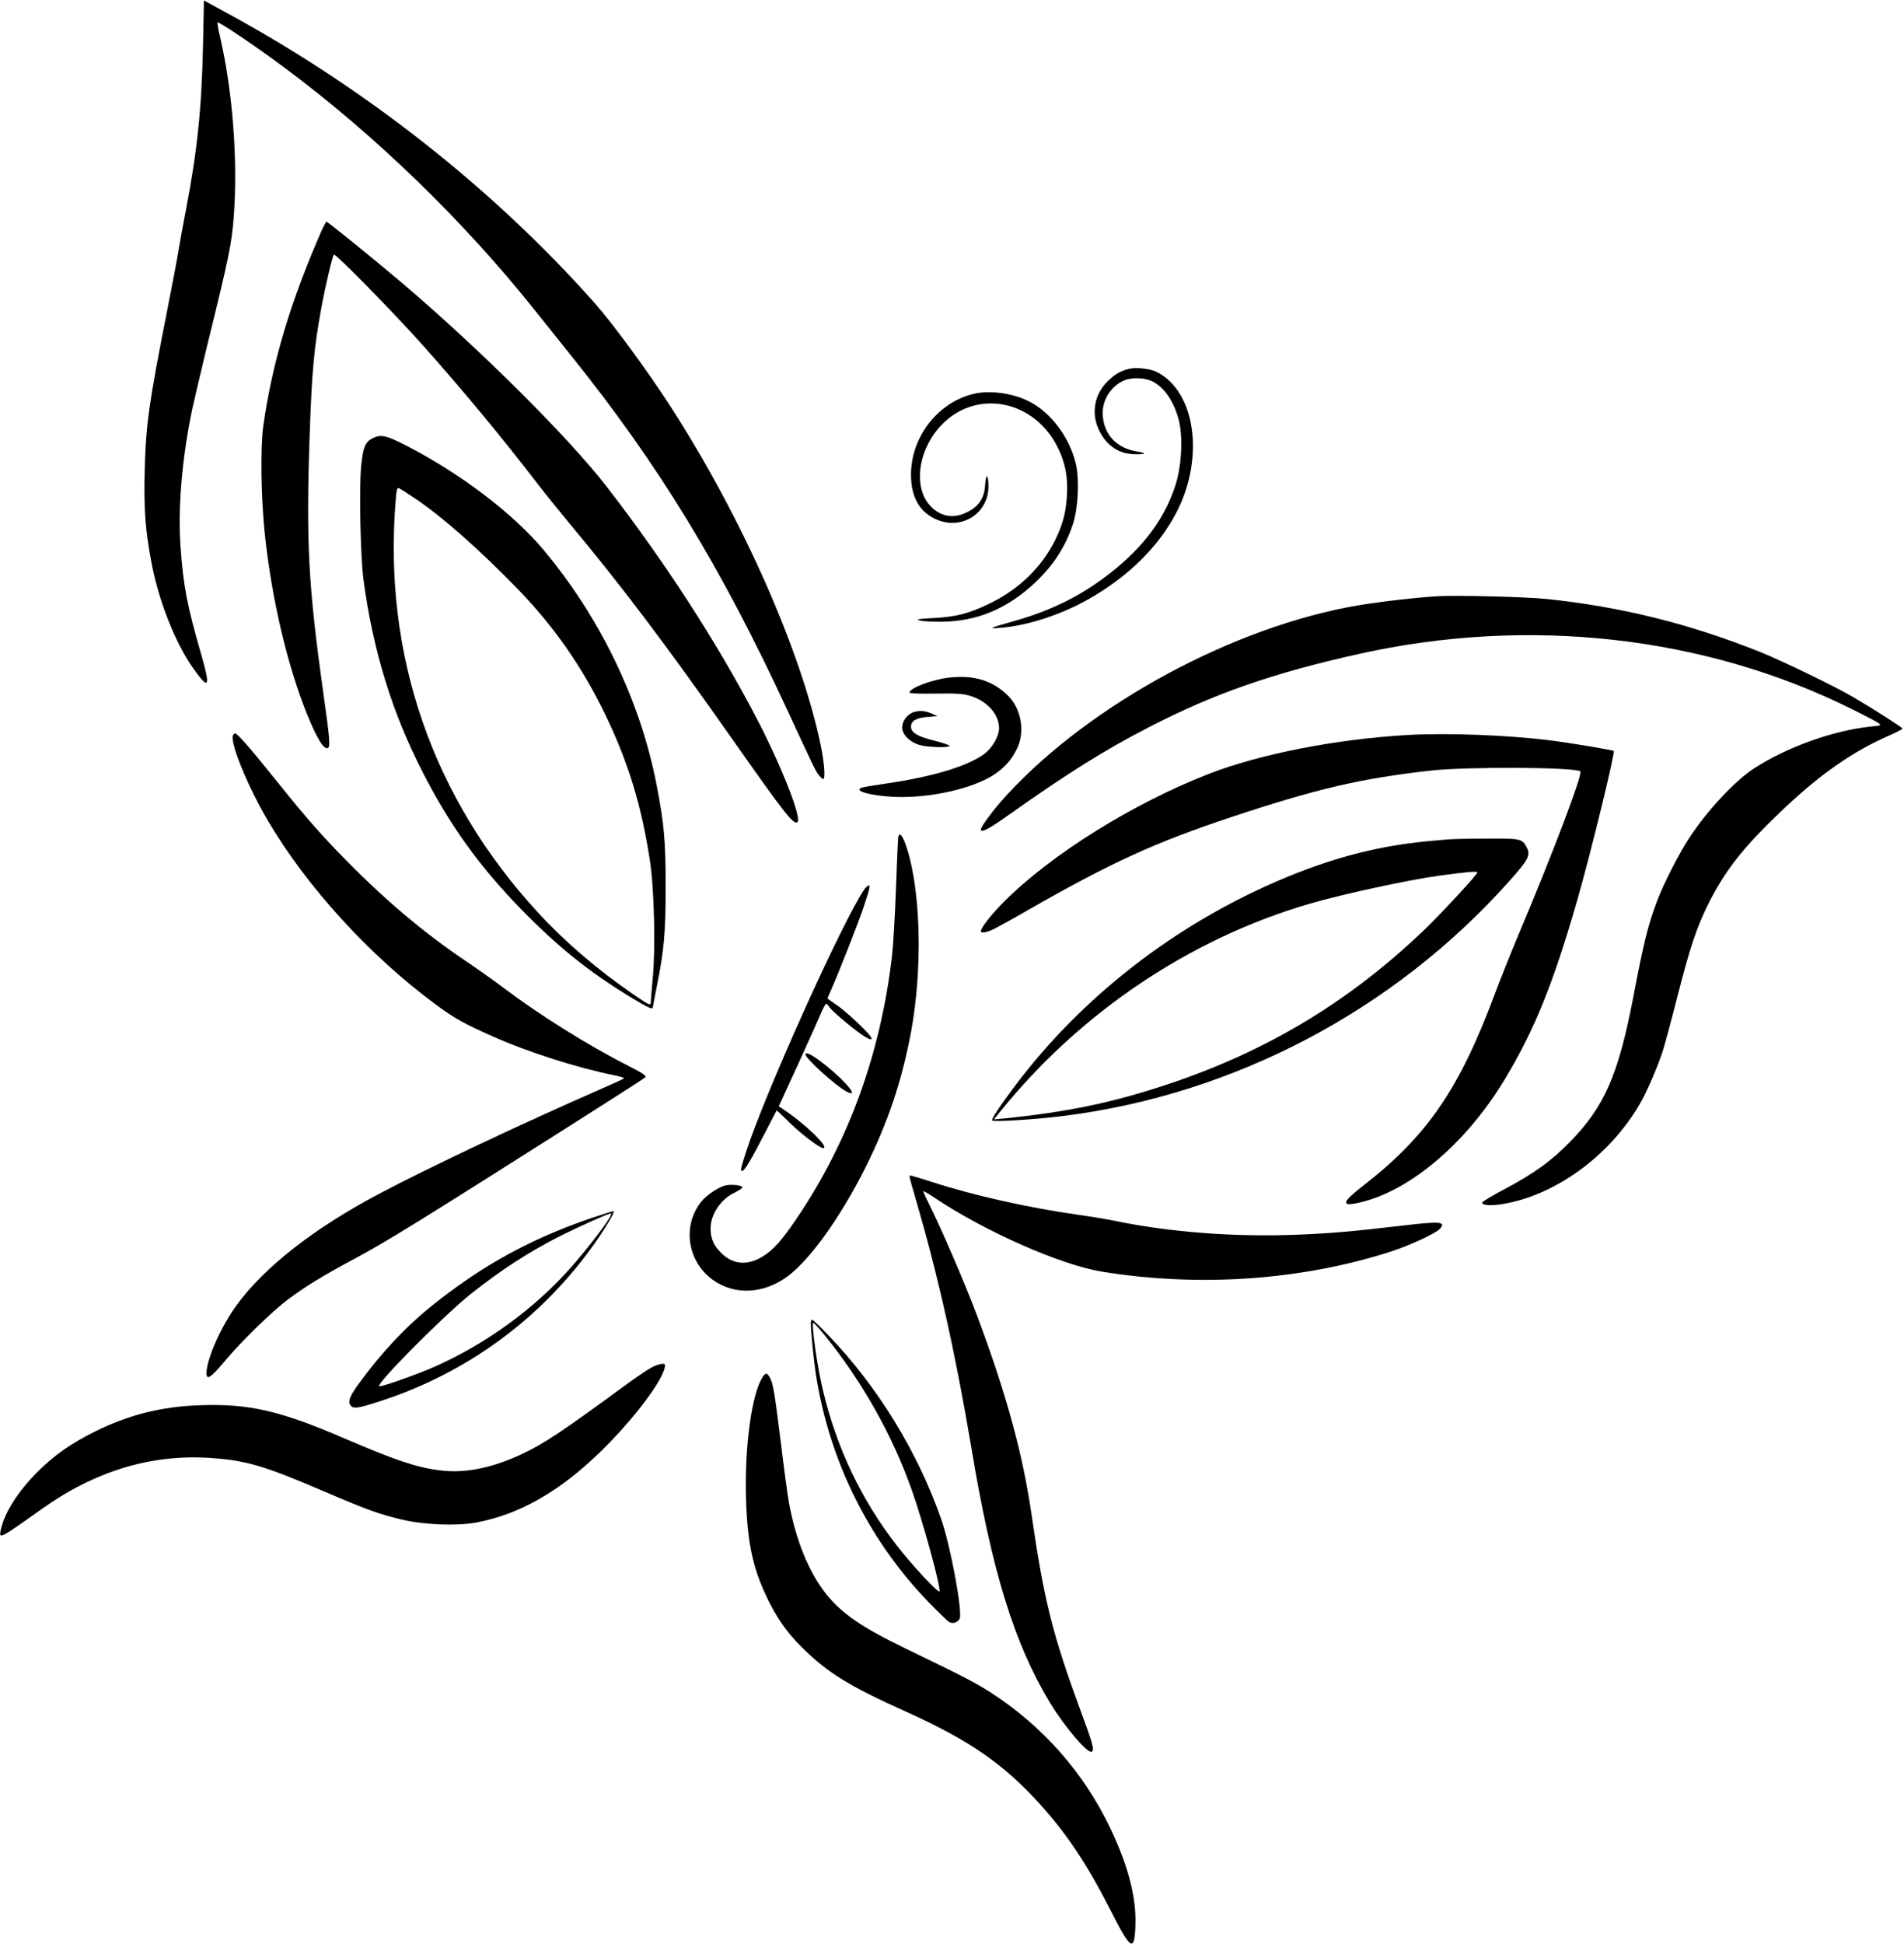 <svg version="1.0" xmlns="http://www.w3.org/2000/svg"
 width="1254pt" height="1280pt" viewBox="0 0 1254 1280"
 preserveAspectRatio="xMidYMid meet">
<g transform="translate(0,1280) scale(0.1,-0.1)"
fill="#000000" stroke="none">
<path d="M1337 12496 c-9 -412 -38 -691 -112 -1076 -19 -96 -41 -220 -50 -275
-9 -55 -43 -233 -75 -395 -119 -603 -139 -742 -147 -1050 -6 -248 3 -381 43
-597 46 -252 157 -535 276 -703 106 -150 117 -129 50 102 -90 312 -115 442
-133 700 -18 254 10 581 76 899 15 68 58 252 96 409 150 610 165 684 179 870
27 367 -8 822 -91 1179 -11 46 -18 88 -17 93 4 11 250 -155 437 -294 595 -442
1180 -1007 1651 -1598 68 -85 176 -220 240 -300 577 -718 987 -1389 1425
-2335 173 -373 183 -395 205 -425 12 -16 26 -30 31 -30 16 0 9 103 -16 224
-129 622 -520 1504 -990 2231 -149 231 -380 546 -499 680 -662 746 -1503 1410
-2419 1908 l-154 84 -6 -301z"/>
<path d="M2121 11288 c-207 -471 -328 -875 -387 -1293 -20 -144 -15 -479 11
-720 45 -421 148 -859 278 -1180 64 -158 112 -236 137 -220 16 10 12 61 -30
359 -100 711 -115 999 -90 1716 14 401 28 559 76 820 28 153 73 341 83 353 10
10 385 -372 587 -598 267 -300 523 -609 754 -910 46 -60 139 -175 205 -255
342 -409 642 -806 1080 -1430 341 -485 400 -561 426 -544 34 20 -105 373 -273
694 -261 498 -598 1018 -982 1515 -251 324 -827 898 -1346 1340 -173 147 -491
405 -500 405 -3 0 -16 -24 -29 -52z"/>
<path d="M7435 10371 c-61 -17 -87 -32 -135 -77 -93 -87 -117 -218 -59 -332
49 -99 131 -152 234 -153 72 -1 81 7 19 17 -134 20 -220 106 -231 234 -9 98
51 198 143 236 47 20 131 17 179 -5 83 -39 150 -138 181 -267 26 -112 15 -302
-26 -424 -67 -204 -191 -377 -385 -539 -205 -170 -418 -280 -695 -356 -146
-41 -155 -46 -70 -39 174 13 401 87 580 189 266 151 468 352 584 582 180 358
117 785 -134 913 -45 23 -140 33 -185 21z"/>
<path d="M6406 10205 c-233 -59 -406 -285 -406 -530 0 -142 51 -238 153 -289
170 -85 357 26 357 212 0 82 -17 88 -22 7 -5 -85 -41 -139 -117 -177 -83 -42
-161 -34 -228 25 -134 118 -104 383 62 553 232 236 612 158 764 -158 49 -102
65 -190 58 -312 -7 -113 -27 -188 -77 -291 -89 -180 -239 -326 -434 -420 -138
-66 -218 -87 -371 -95 -97 -5 -114 -8 -90 -15 17 -6 82 -10 145 -9 235 1 438
87 622 262 118 113 195 232 244 379 35 104 44 293 20 398 -41 173 -162 336
-305 410 -111 57 -265 78 -375 50z"/>
<path d="M2454 9914 c-49 -24 -64 -61 -76 -191 -13 -150 -4 -590 16 -741 63
-469 190 -880 395 -1277 178 -346 372 -614 645 -894 244 -249 442 -408 717
-576 115 -70 149 -86 149 -67 0 4 11 61 24 127 50 246 60 361 60 665 0 304 -9
410 -60 674 -107 552 -371 1100 -745 1546 -199 238 -544 500 -896 682 -140 72
-174 80 -229 52z m275 -393 c186 -125 430 -341 685 -604 236 -244 422 -511
572 -822 152 -314 239 -600 294 -960 29 -185 38 -584 19 -777 -7 -73 -13 -144
-13 -158 -1 -24 -7 -21 -116 53 -234 161 -448 344 -623 534 -701 759 -1027
1705 -940 2729 4 56 9 74 19 70 8 -3 54 -32 103 -65z"/>
<path d="M9470 8874 c-139 -8 -381 -36 -524 -60 -817 -138 -1764 -649 -2317
-1251 -80 -87 -169 -205 -169 -225 0 -24 51 2 171 87 402 285 644 436 931 584
431 223 818 358 1388 485 1115 248 2270 120 3240 -360 91 -45 174 -88 184 -97
18 -13 14 -15 -50 -21 -247 -25 -552 -134 -769 -274 -128 -82 -313 -281 -433
-465 -65 -100 -163 -292 -206 -404 -62 -163 -89 -272 -160 -644 -97 -505 -189
-715 -412 -944 -125 -129 -241 -213 -442 -319 -75 -40 -137 -77 -139 -83 -7
-19 50 -24 123 -13 351 54 713 315 913 659 48 82 120 249 155 359 14 46 57
205 95 355 81 316 122 440 196 592 112 228 233 383 489 626 248 237 466 389
698 491 54 24 98 46 98 50 0 8 -192 130 -325 208 -129 75 -469 239 -615 298
-461 184 -914 297 -1405 348 -138 14 -588 25 -715 18z"/>
<path d="M6250 8338 c-109 -12 -260 -69 -260 -98 0 -6 64 -9 173 -7 141 2 182
-1 229 -16 111 -34 188 -121 188 -212 0 -56 -48 -136 -105 -175 -116 -80 -340
-146 -643 -190 -75 -11 -145 -23 -154 -26 -64 -20 51 -53 207 -61 235 -11 522
53 665 148 70 48 110 93 148 169 54 110 29 262 -59 349 -101 100 -225 138
-389 119z"/>
<path d="M6025 8113 c-55 -14 -95 -76 -80 -125 12 -39 57 -78 109 -93 53 -16
191 -20 200 -7 3 5 -43 20 -101 35 -112 28 -153 53 -153 92 0 38 34 58 108 64
l67 6 -43 18 c-42 17 -69 19 -107 10z"/>
<path d="M1537 7963 c-32 -32 88 -330 228 -568 257 -436 666 -884 1100 -1206
125 -93 190 -129 374 -211 238 -106 560 -209 809 -259 34 -7 62 -15 62 -19 0
-3 -67 -34 -148 -69 -521 -228 -1133 -516 -1467 -693 -424 -224 -751 -479
-935 -730 -104 -141 -200 -358 -200 -451 0 -47 28 -30 114 73 119 142 319 336
426 416 127 93 218 149 458 278 185 99 439 256 1397 864 264 167 486 310 494
317 11 11 -8 24 -115 79 -264 134 -582 333 -824 516 -63 47 -164 119 -225 160
-301 201 -573 433 -860 731 -137 142 -240 262 -430 499 -140 176 -232 280
-245 280 -4 0 -10 -3 -13 -7z"/>
<path d="M9266 7960 c-472 -28 -966 -125 -1300 -254 -502 -195 -1039 -529
-1353 -843 -82 -82 -153 -172 -153 -195 0 -16 42 -8 93 18 29 15 129 70 222
124 544 311 836 444 1336 610 563 187 851 254 1314 306 235 26 938 23 983 -5
19 -12 -175 -526 -402 -1064 -53 -126 -126 -308 -162 -405 -233 -624 -445
-933 -864 -1258 -142 -110 -151 -141 -32 -114 334 73 710 392 964 815 197 328
319 631 477 1181 88 307 250 969 239 979 -6 6 -286 53 -413 69 -283 36 -684
51 -949 36z"/>
<path d="M5916 7288 c-2 -12 -9 -165 -15 -338 -6 -173 -18 -373 -26 -445 -76
-645 -285 -1221 -627 -1727 -96 -142 -152 -206 -219 -248 -102 -66 -201 -59
-280 20 -49 49 -69 95 -69 161 0 92 66 191 155 234 30 15 55 31 55 36 0 13
-66 22 -107 14 -47 -9 -129 -63 -166 -110 -124 -157 -90 -389 74 -510 145
-107 340 -97 501 24 148 113 344 387 507 711 149 298 242 575 302 899 75 409
64 915 -27 1202 -27 85 -50 116 -58 77z"/>
<path d="M9540 7273 c-19 -1 -84 -8 -145 -13 -332 -32 -640 -114 -985 -263
-684 -296 -1285 -764 -1722 -1343 -100 -133 -160 -223 -154 -232 7 -11 282 6
466 29 1125 141 2175 692 2935 1541 132 147 147 176 121 227 -31 59 -40 61
-271 59 -115 0 -226 -3 -245 -5z m190 -218 c0 -13 -222 -254 -335 -364 -498
-481 -1046 -812 -1705 -1031 -363 -121 -663 -183 -1079 -225 l-65 -6 39 48
c528 656 1256 1145 2047 1374 214 62 647 156 848 183 185 25 250 31 250 21z"/>
<path d="M5692 6943 c-144 -211 -660 -1356 -781 -1736 -33 -104 -36 -117 -22
-117 14 0 60 76 144 240 44 85 81 156 82 158 1 1 40 -35 86 -81 76 -75 198
-167 220 -167 48 0 -122 164 -269 260 l-23 15 124 270 c68 149 136 300 152
338 15 37 32 67 36 67 5 0 14 -9 21 -21 17 -28 185 -168 237 -197 31 -18 41
-20 41 -9 0 20 -165 177 -234 222 -31 21 -56 39 -56 41 0 2 12 29 26 61 47
105 181 446 211 538 39 115 46 145 34 145 -5 0 -18 -12 -29 -27z"/>
<path d="M5305 5860 c-12 -19 196 -209 273 -249 84 -44 -3 64 -136 171 -86 68
-128 92 -137 78z"/>
<path d="M5990 5053 c0 -5 20 -78 45 -163 144 -491 260 -1013 361 -1615 137
-824 284 -1299 521 -1690 97 -159 248 -335 273 -320 19 12 9 48 -74 273 -183
497 -240 724 -321 1282 -58 402 -164 791 -354 1301 -82 221 -241 589 -328 763
-19 37 -33 70 -31 72 2 2 34 -17 70 -41 334 -224 834 -445 1108 -489 638 -103
1307 -57 1895 131 125 40 301 121 328 151 43 48 3 51 -243 22 -333 -39 -470
-51 -689 -60 -414 -17 -842 15 -1209 91 -54 11 -162 29 -242 40 -324 46 -685
126 -959 215 -149 47 -151 48 -151 37z"/>
<path d="M3885 4776 c-399 -138 -709 -309 -1038 -572 -175 -140 -339 -315
-488 -521 -58 -80 -71 -117 -47 -141 19 -19 47 -15 181 28 582 186 1078 551
1429 1050 69 99 128 199 120 204 -4 2 -74 -20 -157 -48z m128 3 c-34 -58 -158
-218 -252 -324 -241 -273 -559 -504 -902 -656 -119 -52 -345 -132 -361 -127
-28 10 426 467 602 607 203 161 385 279 599 387 120 60 307 143 324 144 5 0 0
-14 -10 -31z"/>
<path d="M5340 4088 c0 -56 21 -262 36 -353 90 -561 348 -1079 737 -1482 66
-68 129 -129 139 -134 24 -13 55 -3 68 21 22 41 -60 484 -122 659 -156 445
-420 874 -742 1208 -54 57 -102 103 -107 103 -5 0 -9 -10 -9 -22z m88 -76
c251 -309 452 -666 580 -1032 73 -208 187 -624 180 -659 -4 -17 -182 173 -279
299 -235 301 -399 646 -489 1025 -38 157 -78 445 -63 445 4 -1 36 -35 71 -78z"/>
<path d="M4285 3792 c-27 -15 -111 -72 -185 -127 -407 -298 -522 -375 -672
-444 -193 -89 -370 -124 -530 -103 -154 19 -293 66 -631 211 -419 181 -628
229 -945 218 -256 -8 -474 -63 -696 -173 -159 -79 -268 -156 -377 -264 -131
-131 -223 -275 -245 -389 -12 -57 -1 -51 266 139 352 252 722 365 1110 340
242 -16 357 -50 762 -224 276 -118 356 -147 508 -183 145 -34 359 -42 485 -19
285 54 545 201 814 461 227 220 431 492 431 576 0 17 -46 8 -95 -19z"/>
<path d="M5020 3728 c-69 -112 -115 -446 -107 -778 7 -298 43 -470 137 -667
64 -135 134 -235 234 -333 171 -168 307 -252 696 -427 407 -184 633 -341 872
-606 180 -200 311 -398 468 -707 129 -255 153 -267 158 -82 6 182 -50 393
-167 637 -174 363 -441 666 -781 887 -105 68 -195 114 -562 291 -292 141 -423
231 -528 362 -113 143 -198 351 -244 600 -8 45 -31 211 -50 370 -41 333 -53
409 -72 447 -21 41 -32 42 -54 6z"/>
</g>
</svg>
